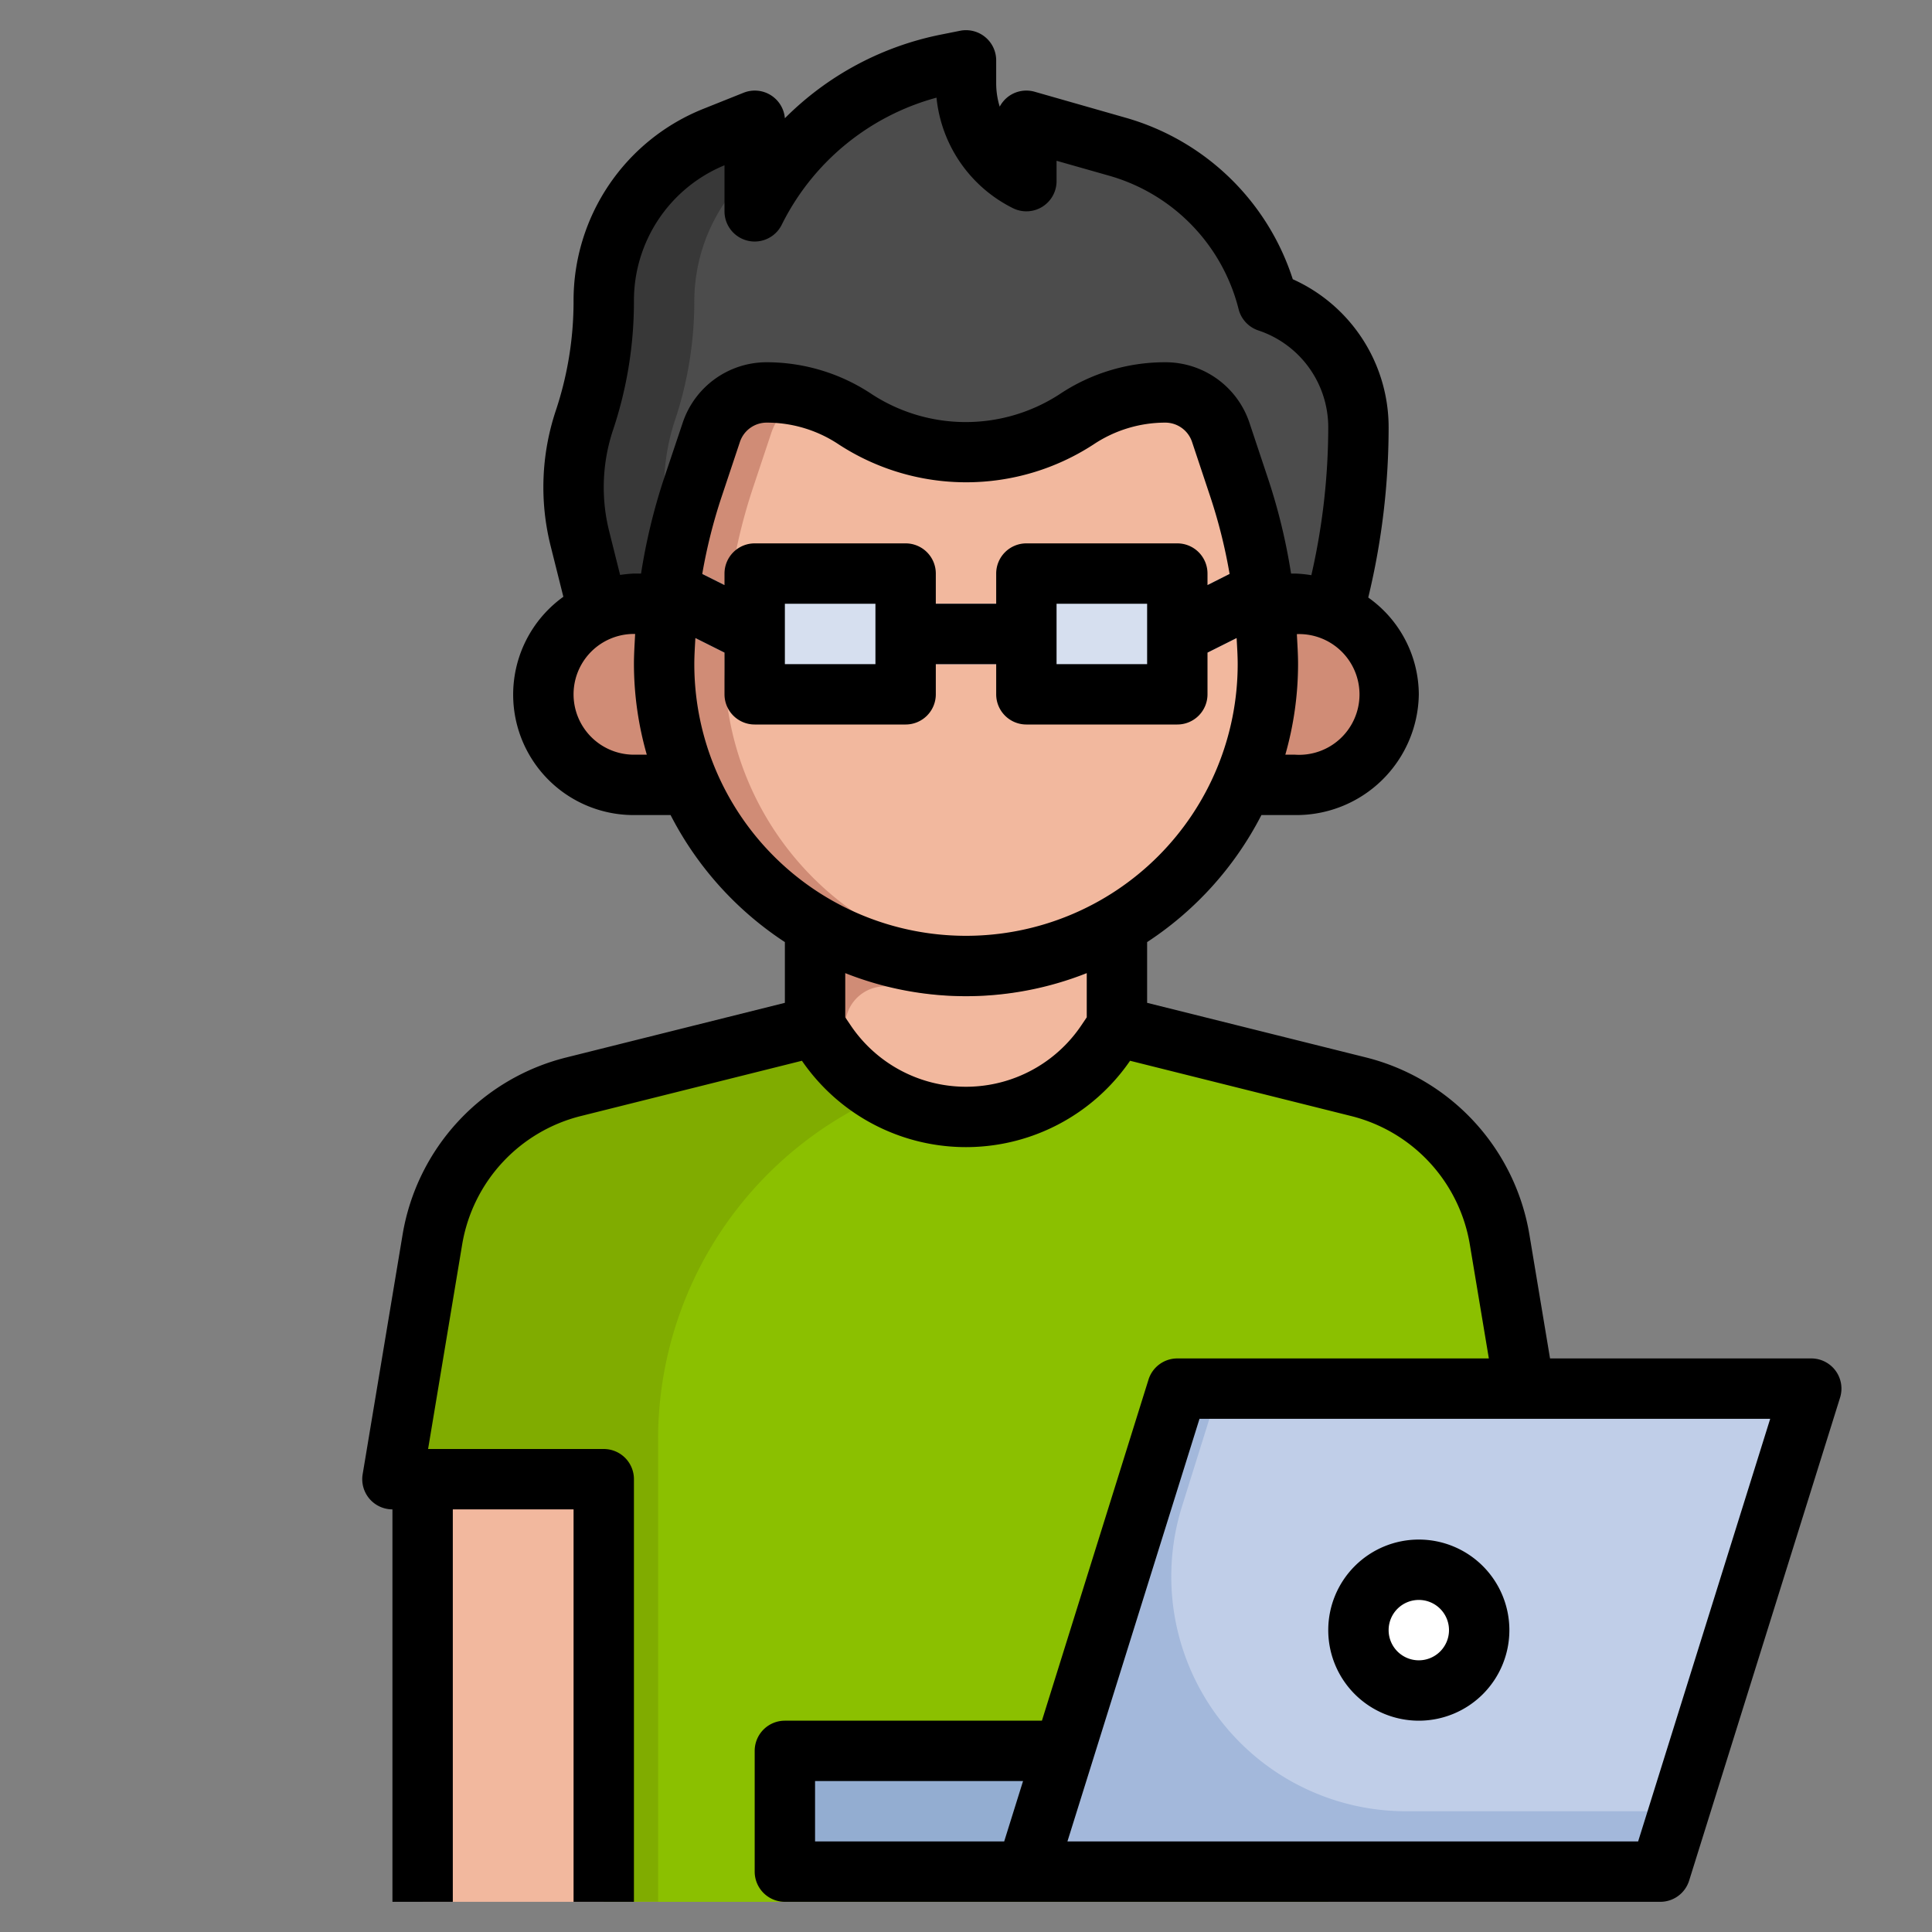 <svg xmlns="http://www.w3.org/2000/svg" data-name="Layer 3" viewBox="0 0 64 64" id="programmer"><rect x="0" y="0" width="64" height="64" fill="#808080" stroke="none"/><rect width="36" height="14" x="14" y="49" fill="#f2b89e"></rect><path fill="#80ac00" d="M20,63V49H13l1.322-7.933A6.288,6.288,0,0,1,19,36h0l8-2H37l8,2h0a6.288,6.288,0,0,1,4.678,5.067L51,49H44V63Z"></path><path fill="#8bc000" d="M45,36l-6.313-1.578-6.334.966A12.433,12.433,0,0,0,21.8,47.679V63H44V49h7l-1.322-7.933A6.288,6.288,0,0,0,45,36Z"></path><path fill="#d08c76" d="M37,29v5l-.336.5A5.607,5.607,0,0,1,32,37h0a5.607,5.607,0,0,1-4.664-2.5L27,34V29Z"></path><path fill="#383838" d="M19.812,20.246l-.6-2.409a7.009,7.009,0,0,1-.209-1.7h0a6.988,6.988,0,0,1,.36-2.216h0A12.481,12.481,0,0,0,20,9.975h0a5.87,5.87,0,0,1,3.691-5.451L25,4V7h0a9.142,9.142,0,0,1,6.385-4.877L32,2v.764A3.618,3.618,0,0,0,34,6h0V4l3.036.867A7.139,7.139,0,0,1,42,10h0a4.387,4.387,0,0,1,3,4.162h0a23.054,23.054,0,0,1-.688,5.591l-.124.493Z"></path><path fill="#4c4c4c" d="M44.312,19.753A23.054,23.054,0,0,0,45,14.162h0A4.387,4.387,0,0,0,42,10a7.139,7.139,0,0,0-4.964-5.133L34,4V6a3.618,3.618,0,0,1-2-3.236V2l-.615.123A9.142,9.142,0,0,0,25,7V5.586a5.845,5.845,0,0,0-2,4.389,12.481,12.481,0,0,1-.64,3.946,7.008,7.008,0,0,0-.151,3.916l.6,2.409H44.188Z"></path><path fill="#d08c76" d="M22.109 20H21a3 3 0 00-3 3h0a3 3 0 003 3h1.833M41.891 20H43a3 3 0 013 3h0a3 3 0 01-3 3H41.167"></path><path fill="#d08c76" d="M35.664,13.891h0A5.3,5.3,0,0,1,38.606,13h0a1.935,1.935,0,0,1,1.835,1.323l.61,1.831A18.468,18.468,0,0,1,42,22h0A10,10,0,0,1,32,32h0A10,10,0,0,1,22,22h0a18.468,18.468,0,0,1,.949-5.846l.61-1.831A1.935,1.935,0,0,1,25.394,13h0a5.3,5.3,0,0,1,2.942.891h0A6.608,6.608,0,0,0,32,15h0A6.608,6.608,0,0,0,35.664,13.891Z"></path><path fill="#f2b89e" d="M33 31.95A10 10 0 0042 22h0a18.468 18.468 0 00-.949-5.846l-.61-1.831A1.935 1.935 0 0038.606 13a5.3 5.3 0 00-2.942.891 6.607 6.607 0 01-7.328 0 5.277 5.277 0 00-1.68-.725 1.917 1.917 0 00-1.1 1.157l-.61 1.831A18.468 18.468 0 0024 22 10 10 0 0033 31.95zM36.664 34.5L37 34V31.651a9.952 9.952 0 01-7.4 1.056A1.311 1.311 0 0028 34h0l.336.5A5.6 5.6 0 0032.5 36.969 5.6 5.6 0 0036.664 34.5z"></path><rect width="4" height="2" x="30" y="20" fill="#a3b8db"></rect><path fill="#a3b8db" d="M38.415 22.411l3.53-1.766a18.252 18.252 0 00-.283-2.094l-4.141 2.071zM26.479 20.622l-4.141-2.071a18.252 18.252 0 00-.283 2.094l3.53 1.766z"></path><rect width="5" height="4" x="25" y="19" fill="#d6dfef"></rect><rect width="5" height="4" x="34" y="19" fill="#d6dfef"></rect><polyline fill="#93add1" points="35.25 58 26 58 26 62 38.202 62"></polyline><polygon fill="#a3b8db" points="34 62 55 62 60 46 39 46 39 46 34 62"></polygon><path fill="#c0cee8" d="M60,46H40.375l-1.221,3.906A7.775,7.775,0,0,0,46.575,60h9.05Z"></path><circle cx="47" cy="54" r="2" fill="#fff"></circle><path d="M60.806,45.407A1,1,0,0,0,60,45H51.347l-.683-4.1a7.285,7.285,0,0,0-5.422-5.873L38,33.22V31.208A11.08,11.08,0,0,0,41.786,27H42.9A4.057,4.057,0,0,0,47,23a3.952,3.952,0,0,0-1.675-3.206A24.022,24.022,0,0,0,46,14.162,5.378,5.378,0,0,0,42.825,9.25,8.163,8.163,0,0,0,37.31,3.906l-3.036-.867A1,1,0,0,0,33.4,3.2a1.017,1.017,0,0,0-.283.333A2.63,2.63,0,0,1,33,2.764V2a1,1,0,0,0-1.2-.98l-.615.123A10.084,10.084,0,0,0,26,3.917a1,1,0,0,0-1.367-.845l-1.31.524A6.836,6.836,0,0,0,19,9.975a11.428,11.428,0,0,1-.589,3.629,8.014,8.014,0,0,0-.172,4.476l.423,1.689A3.99,3.99,0,0,0,21,27h1.214A11.08,11.08,0,0,0,26,31.208V33.22l-7.242,1.81A7.283,7.283,0,0,0,13.336,40.9l-1.322,7.933A1,1,0,0,0,13,50V63h2V50h4V63h2V49a1,1,0,0,0-1-1H14.181l1.128-6.769a5.284,5.284,0,0,1,3.933-4.261l7.323-1.831a6.593,6.593,0,0,0,10.87,0l7.323,1.831a5.284,5.284,0,0,1,3.933,4.261L49.32,45H39a1,1,0,0,0-.954.7L34.515,57H26a1,1,0,0,0-1,1v4a1,1,0,0,0,1,1H55a1,1,0,0,0,.954-.7l5-16A1,1,0,0,0,60.806,45.407ZM39,18H34a1,1,0,0,0-1,1v1H31V19a1,1,0,0,0-1-1H25a1,1,0,0,0-1,1v.382l-.737-.369A17.535,17.535,0,0,1,23.9,16.47l.611-1.831A.935.935,0,0,1,25.4,14a4.288,4.288,0,0,1,2.386.723,7.728,7.728,0,0,0,8.438,0A4.288,4.288,0,0,1,38.6,14a.935.935,0,0,1,.888.639l.61,1.831a17.538,17.538,0,0,1,.634,2.543L40,19.382V19A1,1,0,0,0,39,18Zm-1,2v2H35V20Zm-9,0v2H26V20Zm13.9,5h-.322A10.966,10.966,0,0,0,43,22c0-.332-.023-.663-.04-.994A2,2,0,1,1,42.9,25ZM20.18,17.6a6,6,0,0,1,.128-3.357A13.418,13.418,0,0,0,21,9.975a4.846,4.846,0,0,1,3-4.5V7a1,1,0,0,0,1.895.447,8.082,8.082,0,0,1,5.128-4.212,4.6,4.6,0,0,0,2.53,3.66A1,1,0,0,0,35,6V5.326l1.761.5a6.158,6.158,0,0,1,4.269,4.414,1,1,0,0,0,.654.706A3.382,3.382,0,0,1,44,14.162a22.02,22.02,0,0,1-.56,4.892A4.042,4.042,0,0,0,42.9,19h-.132A19.482,19.482,0,0,0,42,15.837l-.61-1.831A2.933,2.933,0,0,0,38.6,12a6.281,6.281,0,0,0-3.5,1.059,5.7,5.7,0,0,1-6.218,0A6.281,6.281,0,0,0,25.4,12a2.933,2.933,0,0,0-2.785,2.006L22,15.838A19.547,19.547,0,0,0,21.236,19H21a4.059,4.059,0,0,0-.458.046ZM21,25a2,2,0,0,1,0-4h.04c-.017.333-.04.666-.04,1a10.966,10.966,0,0,0,.426,3Zm2-3c0-.289.02-.577.035-.865l.965.483V23a1,1,0,0,0,1,1h5a1,1,0,0,0,1-1V22h2v1a1,1,0,0,0,1,1h5a1,1,0,0,0,1-1V21.618l.965-.483c.015.288.035.576.035.865a9,9,0,0,1-18,0ZM35.832,33.949a4.605,4.605,0,0,1-7.664,0L28,33.7V32.236a10.853,10.853,0,0,0,8,0V33.7ZM33.265,61H27V59h6.89Zm21,0H35.36l4.375-14H58.64Z"></path><path d="M47,57a3,3,0,1,0-3-3A3,3,0,0,0,47,57Zm0-4a1,1,0,1,1-1,1A1,1,0,0,1,47,53Z"></path></svg>
